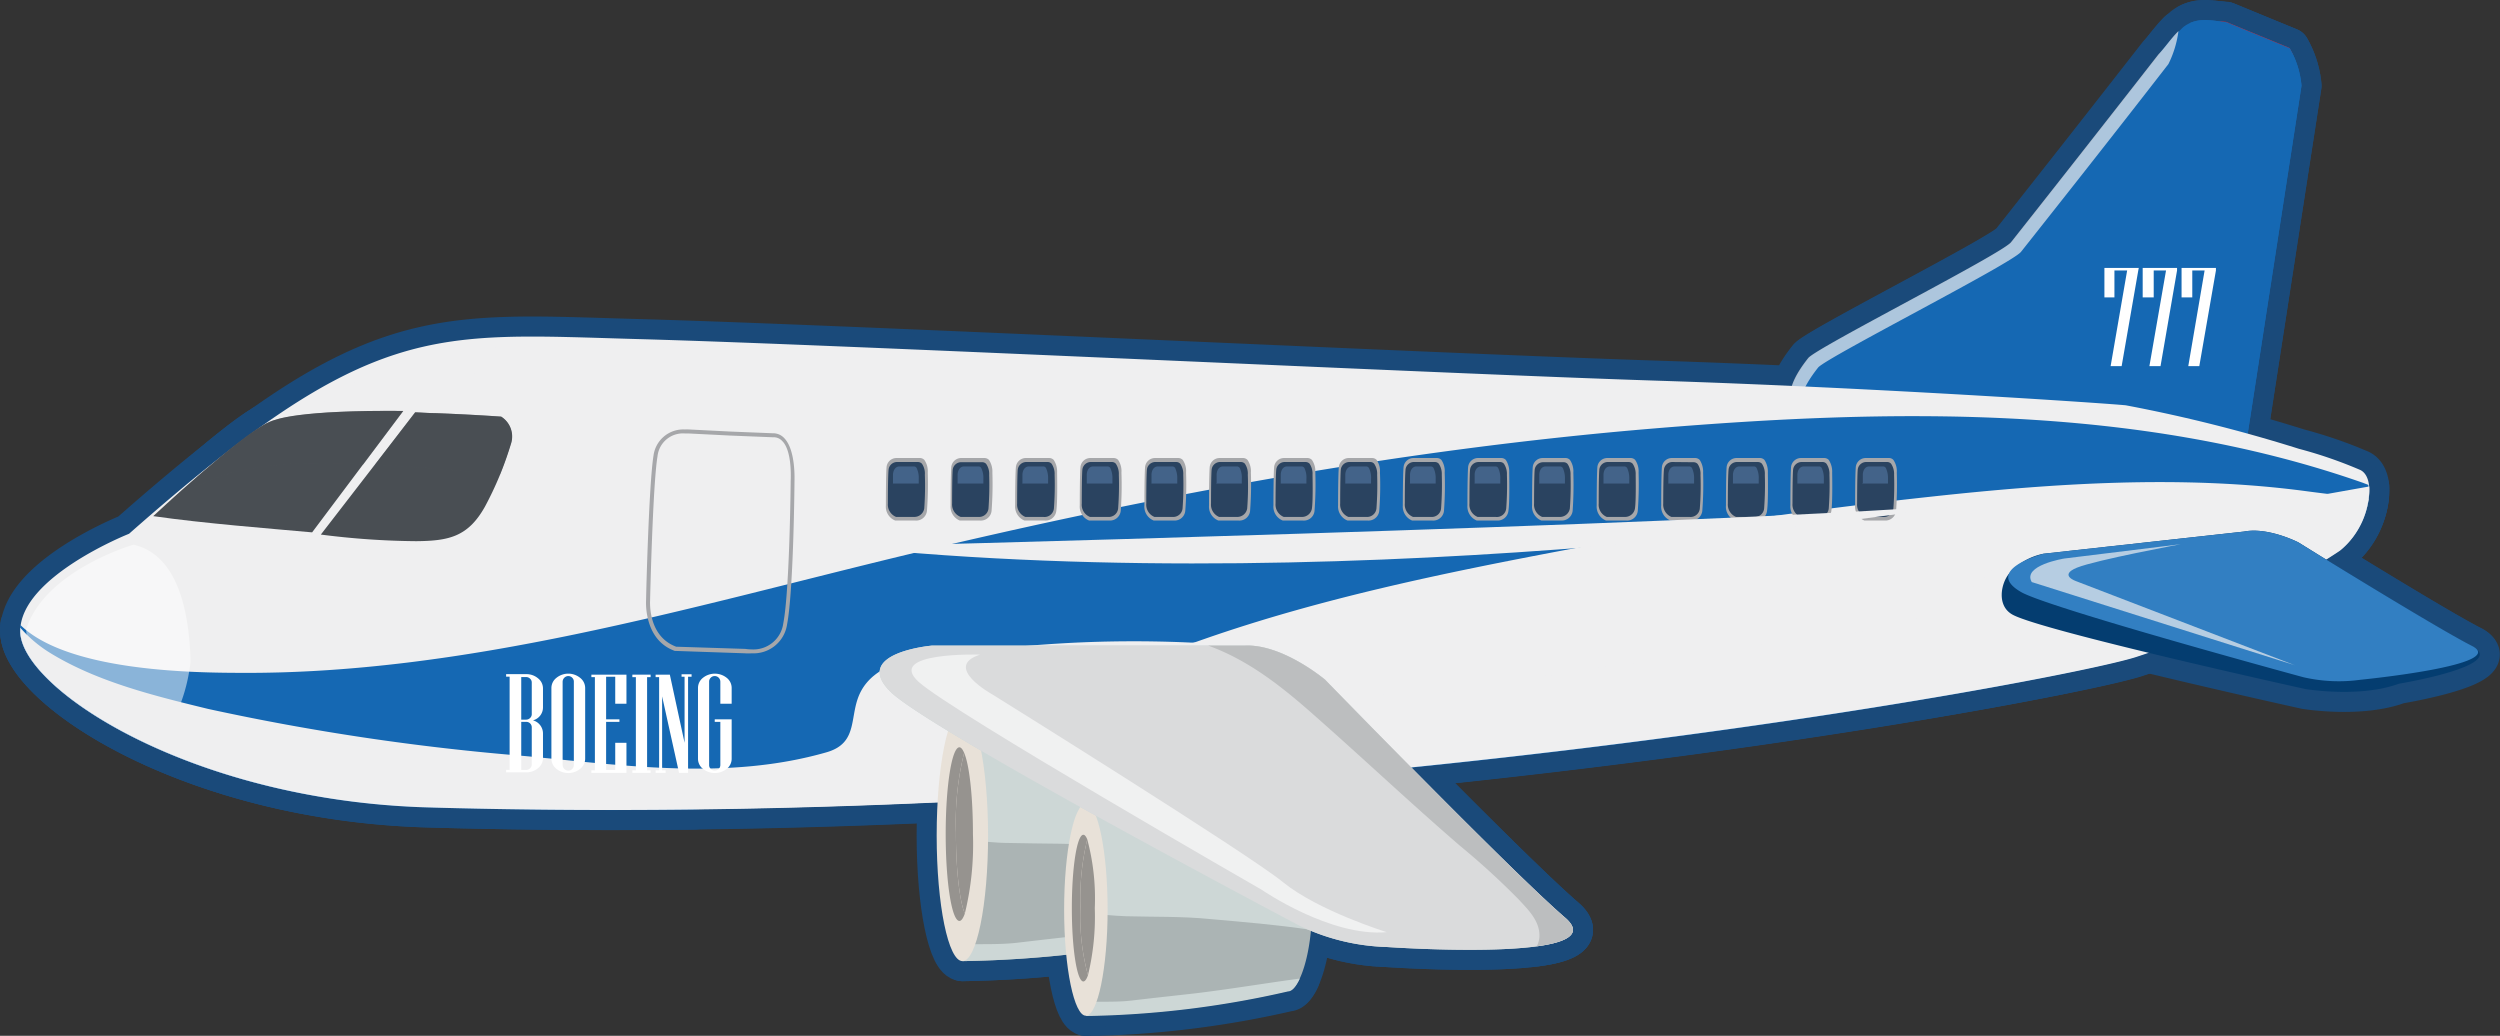 <svg xmlns="http://www.w3.org/2000/svg" viewBox="0 0 249.5 103.37"><rect x="0" y="0" width="249.5" height="103.37" fill="#333333" stroke="none"/><defs><style>.cls-1{isolation:isolate;}.cls-2{fill:none;stroke:#1a4a7a;stroke-linejoin:round;stroke-width:4px;}.cls-3,.cls-6{fill:#1568b3;}.cls-4{fill:#cd202c;}.cls-14,.cls-16,.cls-5,.cls-7{fill:#efeff0;}.cls-5{opacity:0.7;}.cls-14,.cls-5{mix-blend-mode:screen;}.cls-13,.cls-16,.cls-18,.cls-6,.cls-9{mix-blend-mode:multiply;}.cls-8{fill:#494e53;}.cls-15,.cls-9{opacity:0.5;}.cls-10{fill:#a6a7aa;}.cls-11{fill:#2a4360;}.cls-12{fill:#436389;}.cls-15,.cls-24,.cls-27{fill:#fff;}.cls-17{fill:#abb4b4;}.cls-18,.cls-21{fill:#cdd7d6;}.cls-19{fill:#e8e1d8;}.cls-20{fill:#96938f;}.cls-22{fill:#dadbdc;}.cls-23{fill:#bcbebf;}.cls-24{opacity:0.6;}.cls-25{fill:#043d70;}.cls-26{fill:#327fc2;}</style></defs><g class="cls-1"><g id="Layer_2" data-name="Layer 2"><path class="cls-2" d="M232.49,7.68l-6.32-2.6h0c-1.51-.14-2.9-.56-4.27.47a18.62,18.62,0,0,0-2.43,2.75c-6,7.69-10.85,13.86-14.71,18.74-.92,1.17-19.43,10.53-20.24,11.56-6.75,8.5,7.78,5.64,7.45,6.24-1.09,1.94,29.57.47,36.24,1.91l5.46-35.33A9.06,9.06,0,0,0,232.49,7.68Z" transform="translate(-3.98 -2.87)"/><path class="cls-2" d="M227.09,6h0l5.72,2.35a6.76,6.76,0,0,0-.36-.71l-6.32-2.6h0L225.54,5A3,3,0,0,0,227.09,6Z" transform="translate(-3.98 -2.87)"/><path class="cls-2" d="M185.43,39.55c.82-1,19.33-10.38,20.25-11.55,3.86-4.88,8.71-11,14.71-18.74a10.37,10.37,0,0,0,1-3.29c-.73.71-1.29,1.59-2,2.33-6,7.69-10.85,13.86-14.71,18.74-.92,1.17-19.43,10.53-20.24,11.56-2.45,3.09-2.09,4.67-.66,5.47C183.39,43.14,183.72,41.71,185.43,39.55Z" transform="translate(-3.98 -2.87)"/><path class="cls-2" d="M232.49,7.68l-6.32-2.6h0c-1.3-.13-2.52-.45-3.71.13a7.42,7.42,0,0,1,1.2.18c2.63.61,7.61,1.71,7.17,5.34-.78,6.39-2.68,12.8-4.06,19.09-1.2,5.46-2.23,11-3.41,16.44a35.06,35.06,0,0,1,4.85.49l5.46-35.33A9.06,9.06,0,0,0,232.49,7.68Z" transform="translate(-3.98 -2.87)"/><path class="cls-2" d="M16.86,56.14c24.21-21.36,30.08-20,50.8-19.43s79.81,3.45,101.65,4.15,44.72,2.25,46.83,2.46a150.59,150.59,0,0,1,17.27,4.34,43.73,43.73,0,0,1,6.14,2.12c1.78.9.78,5.8-2,7.95-.65.5-8.06,5.07-8.06,5.07s-3.72,2.79-12.38,5.6c-7.45,2.43-87.27,17.45-170.46,15C22.93,82.77,6,71.53,6,65.86,6,60.43,16.86,56.14,16.86,56.14Z" transform="translate(-3.98 -2.87)"/><path class="cls-2" d="M46.65,83.45c9,.26,17.87.32,26.66.21A105.5,105.5,0,0,0,94.4,78.34c10-3.68,19.7-8.18,29.78-11.7,11.67-4.07,23.89-6.59,36-8.88s24.33-4,36.58-5.33,25.05-2.19,37.38-.54c2,.27,4.13.5,6.2.78a4.84,4.84,0,0,0,0-1.41l-.58-.22c-22.52-7.89-47.24-7.36-70.71-5.41-25.09,2.08-50,6.7-74.5,12.58-21.9,5.28-44.15,12-66.89,11.81C22.84,70,10.63,69.79,6,65.23a4.46,4.46,0,0,0,0,.63C6,71.53,22.93,82.77,46.65,83.45Z" transform="translate(-3.98 -2.87)"/><path class="cls-2" d="M52.38,53.43A33.94,33.94,0,0,0,55,47.09a2.34,2.34,0,0,0-1-2.64q-3-.21-6.58-.35c-.68,0-1.36-.06-2-.08L36,56.22a79,79,0,0,0,9.52.66C48.77,56.85,50.69,56.45,52.38,53.43Z" transform="translate(-3.98 -2.87)"/><path class="cls-2" d="M19.27,54.38s8.79-8.21,11.59-9.4c.68-.3,3-1.19,13.36-1.1L35.13,56C30.7,55.6,24.36,55.11,19.27,54.38Z" transform="translate(-3.98 -2.87)"/><path class="cls-2" d="M53.87,50.24c.41-1,.77-2.09,1.11-3.15a2.34,2.34,0,0,0-1-2.64q-3-.21-6.58-.35c-.68,0-1.36-.06-2-.08l-4,5.24C45.57,49.44,49.72,49.81,53.87,50.24Z" transform="translate(-3.98 -2.87)"/><path class="cls-2" d="M26.76,50.14a33.1,33.1,0,0,1,9.87-1c1.2,0,2.4,0,3.6.08l4-5.33c-10.32-.09-12.68.8-13.36,1.1-2,.86-7.15,5.37-9.86,7.82A30.29,30.29,0,0,1,26.76,50.14Z" transform="translate(-3.98 -2.87)"/><path class="cls-2" d="M79,68.07a4.43,4.43,0,0,1-.68,0l-7-.24c-3.16-1.14-2.86-5.06-2.86-5.09,0-.47.28-11.59.74-14.4a3,3,0,0,1,3.13-2.61,3.57,3.57,0,0,1,.4,0l4.16.21,4.23.17h0a1.5,1.5,0,0,1,1.15.51c1.14,1.2,1,4.19,1,4.32,0,.43-.1,10.93-.74,14.25A3.38,3.38,0,0,1,79,68.07Zm-7.57-.66,6.93.22a4.56,4.56,0,0,0,.64.05,3,3,0,0,0,3.15-2.59c.64-3.29.74-14.09.74-14.2s.18-3-.84-4a1.13,1.13,0,0,0-.87-.38h-.06l-4.24-.17-4.18-.21s-.16,0-.36,0a2.55,2.55,0,0,0-2.74,2.28c-.47,2.78-.74,14.24-.74,14.36S68.61,66.35,71.46,67.41Z" transform="translate(-3.98 -2.87)"/><path class="cls-2" d="M95.32,54.82h-2l0,0a1.49,1.49,0,0,1-.93-1.51c0-.12,0-3.08.07-3.85a1,1,0,0,1,1-.88h.1l2.21,0h0a.63.63,0,0,1,.46.19,2,2,0,0,1,.34,1.27,35.47,35.47,0,0,1-.08,3.81A1.08,1.08,0,0,1,95.32,54.82Z" transform="translate(-3.98 -2.87)"/><path class="cls-2" d="M95.22,54.46H93.41a1.33,1.33,0,0,1-.82-1.34c0-.09,0-2.7.07-3.37a.85.85,0,0,1,.9-.77h.08l1.94,0h0a.55.55,0,0,1,.41.17,1.74,1.74,0,0,1,.29,1.11,31.1,31.1,0,0,1-.06,3.35A1,1,0,0,1,95.22,54.46Z" transform="translate(-3.98 -2.87)"/><path class="cls-2" d="M93.09,51.13h2.58c0-.25,0-.42,0-.45a2.27,2.27,0,0,0-.21-1.1.31.31,0,0,0-.28-.16h0l-1.38,0h-.06c-.27,0-.58.2-.64.77,0,.2,0,.56,0,1Z" transform="translate(-3.98 -2.87)"/><path class="cls-2" d="M101.77,54.82h-2l0,0a1.48,1.48,0,0,1-.92-1.51c0-.12,0-3.08.07-3.85a1,1,0,0,1,1-.88H100l2.22,0h0a.63.63,0,0,1,.46.19,2.12,2.12,0,0,1,.34,1.27,35.47,35.47,0,0,1-.08,3.81A1.08,1.08,0,0,1,101.77,54.82Z" transform="translate(-3.98 -2.87)"/><path class="cls-2" d="M101.66,54.46h-1.8A1.33,1.33,0,0,1,99,53.11c0-.09,0-2.7.06-3.37A.86.86,0,0,1,100,49h.09L102,49h0a.51.51,0,0,1,.4.17,1.76,1.76,0,0,1,.3,1.11,31.67,31.67,0,0,1-.07,3.35A.94.94,0,0,1,101.66,54.46Z" transform="translate(-3.98 -2.87)"/><path class="cls-2" d="M99.54,51.13h2.58c0-.25,0-.42,0-.45a2.27,2.27,0,0,0-.21-1.1.32.32,0,0,0-.28-.16h0l-1.38,0h-.06c-.27,0-.58.2-.64.77,0,.2,0,.56,0,1Z" transform="translate(-3.98 -2.87)"/><path class="cls-2" d="M108.22,54.82h-2l0,0a1.51,1.51,0,0,1-.93-1.51c0-.12,0-3.08.08-3.85a1,1,0,0,1,1-.88h.09l2.22,0h0a.63.63,0,0,1,.46.19,2.12,2.12,0,0,1,.34,1.27c0,.1.06,2.91-.08,3.81A1.08,1.08,0,0,1,108.22,54.82Z" transform="translate(-3.98 -2.87)"/><path class="cls-2" d="M108.11,54.46h-1.8a1.33,1.33,0,0,1-.82-1.34c0-.09,0-2.7.06-3.37a.86.86,0,0,1,.9-.77h.08l2,0h0a.51.51,0,0,1,.4.17,1.83,1.83,0,0,1,.3,1.11,31.67,31.67,0,0,1-.07,3.35A.94.94,0,0,1,108.11,54.46Z" transform="translate(-3.98 -2.87)"/><path class="cls-2" d="M106,51.13h2.58c0-.25,0-.42,0-.45a2.39,2.39,0,0,0-.21-1.1.31.31,0,0,0-.28-.16h0l-1.37,0h-.06c-.27,0-.59.2-.64.77,0,.2,0,.56,0,1Z" transform="translate(-3.98 -2.87)"/><path class="cls-2" d="M114.67,54.82h-2l0,0a1.49,1.49,0,0,1-.93-1.51c0-.12,0-3.08.07-3.85a1,1,0,0,1,1-.88h.09l2.21,0h0a.63.63,0,0,1,.46.19,2,2,0,0,1,.33,1.27,34.91,34.91,0,0,1-.07,3.81A1.08,1.08,0,0,1,114.67,54.82Z" transform="translate(-3.98 -2.87)"/><path class="cls-2" d="M114.56,54.46h-1.8a1.31,1.31,0,0,1-.82-1.34c0-.09,0-2.7.06-3.37a.85.85,0,0,1,.9-.77H113l1.94,0h0a.51.51,0,0,1,.4.17,1.83,1.83,0,0,1,.3,1.11,31.67,31.67,0,0,1-.07,3.35A.94.94,0,0,1,114.56,54.46Z" transform="translate(-3.98 -2.87)"/><path class="cls-2" d="M112.44,51.13H115c0-.25,0-.42,0-.45a2.39,2.39,0,0,0-.21-1.1.32.32,0,0,0-.28-.16h0l-1.37,0h-.06c-.28,0-.59.2-.64.77,0,.2,0,.56,0,1Z" transform="translate(-3.98 -2.87)"/><path class="cls-2" d="M121.12,54.82h-2l0,0a1.49,1.49,0,0,1-.93-1.51c0-.12,0-3.08.07-3.85a1,1,0,0,1,1-.88h.09l2.21,0h0a.63.63,0,0,1,.46.19,2,2,0,0,1,.33,1.27,33,33,0,0,1-.08,3.81A1.07,1.07,0,0,1,121.12,54.82Z" transform="translate(-3.98 -2.87)"/><path class="cls-2" d="M121,54.46h-1.8a1.31,1.31,0,0,1-.82-1.34c0-.09,0-2.7.06-3.37a.85.85,0,0,1,.9-.77h.08l1.95,0h0a.53.53,0,0,1,.4.17,1.83,1.83,0,0,1,.3,1.11,31.67,31.67,0,0,1-.07,3.35A.94.94,0,0,1,121,54.46Z" transform="translate(-3.98 -2.87)"/><path class="cls-2" d="M118.89,51.13h2.58c0-.25,0-.42,0-.45a2.39,2.39,0,0,0-.21-1.1.33.33,0,0,0-.29-.16h0l-1.37,0h-.06c-.28,0-.59.2-.64.77,0,.2,0,.56,0,1Z" transform="translate(-3.98 -2.87)"/><path class="cls-2" d="M127.57,54.82h-2l0,0a1.49,1.49,0,0,1-.93-1.51c0-.12,0-3.08.07-3.85a1,1,0,0,1,1-.88h.1l2.21,0h0a.61.61,0,0,1,.46.19,2,2,0,0,1,.34,1.27,35.47,35.47,0,0,1-.08,3.81A1.07,1.07,0,0,1,127.57,54.82Z" transform="translate(-3.98 -2.87)"/><path class="cls-2" d="M127.46,54.46h-1.81a1.32,1.32,0,0,1-.81-1.34c0-.09,0-2.7.06-3.37a.85.85,0,0,1,.9-.77h.08l1.94,0h0a.54.54,0,0,1,.4.17,1.74,1.74,0,0,1,.29,1.11,28.66,28.66,0,0,1-.06,3.35A1,1,0,0,1,127.46,54.46Z" transform="translate(-3.98 -2.87)"/><path class="cls-2" d="M125.34,51.13h2.57c0-.25,0-.42,0-.45a2.23,2.23,0,0,0-.2-1.1.34.34,0,0,0-.29-.16h0l-1.38,0h0c-.28,0-.59.2-.64.77,0,.2,0,.56,0,1Z" transform="translate(-3.98 -2.87)"/><path class="cls-2" d="M134,54.82h-2l0,0a1.48,1.48,0,0,1-.93-1.51c0-.12,0-3.08.07-3.85a1,1,0,0,1,1-.88h.1l2.21,0h0a.63.63,0,0,1,.46.19,2,2,0,0,1,.34,1.27,35.47,35.47,0,0,1-.08,3.81A1.07,1.07,0,0,1,134,54.82Z" transform="translate(-3.98 -2.87)"/><path class="cls-2" d="M133.91,54.46H132.1a1.33,1.33,0,0,1-.82-1.34c0-.09,0-2.7.07-3.37a.85.85,0,0,1,.9-.77h.08l1.94,0h0a.55.55,0,0,1,.41.17,1.81,1.81,0,0,1,.29,1.11c0,.09.06,2.56-.06,3.35A1,1,0,0,1,133.91,54.46Z" transform="translate(-3.98 -2.87)"/><path class="cls-2" d="M131.79,51.13h2.57c0-.25,0-.42,0-.45a2.23,2.23,0,0,0-.2-1.1.34.34,0,0,0-.29-.16h0l-1.38,0h-.06c-.27,0-.58.2-.63.77,0,.2,0,.56,0,1Z" transform="translate(-3.98 -2.87)"/><path class="cls-2" d="M140.46,54.82h-2l0,0a1.5,1.5,0,0,1-.94-1.51c0-.12,0-3.08.08-3.85a1,1,0,0,1,1-.88h.09l2.22,0h0a.63.63,0,0,1,.46.19,2,2,0,0,1,.33,1.27,32.51,32.51,0,0,1-.07,3.81A1.08,1.08,0,0,1,140.46,54.82Z" transform="translate(-3.98 -2.87)"/><path class="cls-2" d="M140.35,54.46h-1.8a1.33,1.33,0,0,1-.82-1.34c0-.09,0-2.7.06-3.37a.86.86,0,0,1,.91-.77h.08l1.94,0h0a.51.51,0,0,1,.4.17,1.76,1.76,0,0,1,.3,1.11,31.67,31.67,0,0,1-.07,3.35A.94.94,0,0,1,140.35,54.46Z" transform="translate(-3.98 -2.87)"/><path class="cls-2" d="M138.23,51.13h2.58c0-.25,0-.42,0-.45a2.15,2.15,0,0,0-.21-1.1.32.32,0,0,0-.28-.16h0l-1.38,0h-.06c-.27,0-.58.2-.64.77,0,.2,0,.56,0,1Z" transform="translate(-3.98 -2.87)"/><path class="cls-2" d="M146.91,54.82h-2l0,0a1.51,1.51,0,0,1-.93-1.51c0-.12,0-3.08.08-3.85a1,1,0,0,1,1-.88h.09l2.22,0h0a.63.63,0,0,1,.46.19,2,2,0,0,1,.33,1.27,34.91,34.91,0,0,1-.07,3.81A1.08,1.08,0,0,1,146.91,54.82Z" transform="translate(-3.98 -2.87)"/><path class="cls-2" d="M146.81,54.46H145a1.33,1.33,0,0,1-.82-1.34c0-.09,0-2.7.07-3.37a.84.84,0,0,1,.89-.77h.09l1.94,0h0a.51.51,0,0,1,.4.17,1.83,1.83,0,0,1,.3,1.11,31.67,31.67,0,0,1-.07,3.35A.93.93,0,0,1,146.81,54.46Z" transform="translate(-3.98 -2.87)"/><path class="cls-2" d="M144.68,51.13h2.58c0-.25,0-.42,0-.45a2.39,2.39,0,0,0-.21-1.1.32.32,0,0,0-.28-.16h0l-1.37,0h-.06c-.27,0-.58.2-.64.77,0,.2,0,.56,0,1Z" transform="translate(-3.98 -2.87)"/><path class="cls-2" d="M153.36,54.82h-2l0,0a1.51,1.51,0,0,1-.93-1.51c0-.12,0-3.08.07-3.85a1,1,0,0,1,1-.88h.09l2.21,0h0a.63.63,0,0,1,.46.19,2.12,2.12,0,0,1,.34,1.27c0,.1.06,2.91-.08,3.81A1.08,1.08,0,0,1,153.36,54.82Z" transform="translate(-3.98 -2.87)"/><path class="cls-2" d="M153.25,54.46h-1.8a1.31,1.31,0,0,1-.82-1.34c0-.09,0-2.7.06-3.37a.86.86,0,0,1,.9-.77h.08l2,0h0a.51.51,0,0,1,.4.17,1.83,1.83,0,0,1,.3,1.11,31.67,31.67,0,0,1-.07,3.35A.94.94,0,0,1,153.25,54.46Z" transform="translate(-3.98 -2.87)"/><path class="cls-2" d="M151.13,51.13h2.58c0-.25,0-.42,0-.45a2.39,2.39,0,0,0-.21-1.1.31.31,0,0,0-.28-.16h0l-1.37,0h-.06c-.27,0-.59.2-.64.77,0,.2,0,.56,0,1Z" transform="translate(-3.98 -2.87)"/><path class="cls-2" d="M159.81,54.82h-2l0,0a1.49,1.49,0,0,1-.93-1.51c0-.12,0-3.08.07-3.85a1,1,0,0,1,1-.88H158l2.21,0h0a.59.59,0,0,1,.45.19,2,2,0,0,1,.34,1.27,37.7,37.7,0,0,1-.07,3.81A1.09,1.09,0,0,1,159.81,54.82Z" transform="translate(-3.98 -2.87)"/><path class="cls-2" d="M159.7,54.46h-1.81a1.32,1.32,0,0,1-.81-1.34c0-.09,0-2.7.06-3.37A.85.85,0,0,1,158,49h.08l1.94,0h0a.51.51,0,0,1,.4.17,1.83,1.83,0,0,1,.3,1.11,31.67,31.67,0,0,1-.07,3.35A1,1,0,0,1,159.7,54.46Z" transform="translate(-3.98 -2.87)"/><path class="cls-2" d="M157.58,51.13h2.58c0-.25,0-.42,0-.45a2.39,2.39,0,0,0-.21-1.1.33.33,0,0,0-.28-.16h0l-1.38,0h-.05c-.28,0-.59.2-.64.77,0,.2,0,.56,0,1Z" transform="translate(-3.98 -2.87)"/><path class="cls-2" d="M166.26,54.82h-2l0,0a1.49,1.49,0,0,1-.93-1.51c0-.12,0-3.08.07-3.85a1,1,0,0,1,1-.88h.1l2.21,0h0a.63.63,0,0,1,.46.19,2,2,0,0,1,.34,1.27,35.47,35.47,0,0,1-.08,3.81A1.07,1.07,0,0,1,166.26,54.82Z" transform="translate(-3.98 -2.87)"/><path class="cls-2" d="M166.15,54.46h-1.81a1.32,1.32,0,0,1-.81-1.34c0-.09,0-2.7.06-3.37a.85.85,0,0,1,.9-.77h.08l1.94,0h0a.55.55,0,0,1,.41.17,1.83,1.83,0,0,1,.3,1.11c0,.09.05,2.56-.07,3.35A1,1,0,0,1,166.15,54.46Z" transform="translate(-3.98 -2.87)"/><path class="cls-2" d="M164,51.13h2.58v-.45a2.39,2.39,0,0,0-.21-1.1.34.34,0,0,0-.29-.16h0l-1.38,0h-.05c-.28,0-.59.2-.64.77,0,.2,0,.56,0,1Z" transform="translate(-3.98 -2.87)"/><path class="cls-2" d="M172.7,54.82h-2l0,0a1.48,1.48,0,0,1-.93-1.51c0-.12,0-3.08.07-3.85a1,1,0,0,1,1-.88h.1l2.21,0h0a.63.63,0,0,1,.46.19,2.12,2.12,0,0,1,.34,1.27,35.47,35.47,0,0,1-.08,3.81A1.08,1.08,0,0,1,172.7,54.82Z" transform="translate(-3.98 -2.87)"/><path class="cls-2" d="M172.6,54.46h-1.81a1.33,1.33,0,0,1-.82-1.34c0-.09,0-2.7.07-3.37a.85.85,0,0,1,.9-.77H171L173,49h0a.54.54,0,0,1,.4.17,1.74,1.74,0,0,1,.29,1.11,29.14,29.14,0,0,1-.07,3.35A.93.93,0,0,1,172.6,54.46Z" transform="translate(-3.98 -2.87)"/><path class="cls-2" d="M170.47,51.13h2.58v-.45a2.39,2.39,0,0,0-.21-1.1.34.34,0,0,0-.29-.16h0l-1.38,0h-.06c-.27,0-.58.2-.63.77,0,.2,0,.56,0,1Z" transform="translate(-3.98 -2.87)"/><path class="cls-2" d="M179.15,54.82h-2l0,0a1.48,1.48,0,0,1-.92-1.51c0-.12,0-3.08.07-3.85a1,1,0,0,1,1-.88h.1l2.21,0h0a.63.63,0,0,1,.46.19,2.12,2.12,0,0,1,.34,1.27c0,.1.06,2.91-.08,3.81A1.08,1.08,0,0,1,179.15,54.82Z" transform="translate(-3.98 -2.87)"/><path class="cls-2" d="M179.05,54.46h-1.81a1.33,1.33,0,0,1-.82-1.34c0-.09,0-2.7.07-3.37a.84.84,0,0,1,.89-.77h.09l1.94,0h0a.55.55,0,0,1,.41.17,1.81,1.81,0,0,1,.29,1.11,31.67,31.67,0,0,1-.07,3.35A.93.93,0,0,1,179.05,54.46Z" transform="translate(-3.98 -2.87)"/><path class="cls-2" d="M176.92,51.13h2.58c0-.25,0-.42,0-.45a2.27,2.27,0,0,0-.21-1.1.31.31,0,0,0-.28-.16h0l-1.38,0h-.06c-.27,0-.58.2-.64.77,0,.2,0,.56,0,1Z" transform="translate(-3.98 -2.87)"/><path class="cls-2" d="M185.6,54.82h-2l0,0a1.49,1.49,0,0,1-.94-1.51c0-.12,0-3.08.07-3.85a1,1,0,0,1,1-.88h.09l2.21,0h0a.63.63,0,0,1,.46.19,2.12,2.12,0,0,1,.34,1.27c0,.1.06,2.91-.08,3.81A1.08,1.08,0,0,1,185.6,54.82Z" transform="translate(-3.98 -2.87)"/><path class="cls-2" d="M185.49,54.46h-1.8a1.33,1.33,0,0,1-.82-1.34c0-.09,0-2.7.06-3.37a.86.86,0,0,1,.9-.77h.09l1.94,0h0a.51.51,0,0,1,.4.17,1.76,1.76,0,0,1,.3,1.11,31.67,31.67,0,0,1-.07,3.35A.94.94,0,0,1,185.49,54.46Z" transform="translate(-3.98 -2.87)"/><path class="cls-2" d="M183.37,51.13H186c0-.25,0-.42,0-.45a2.39,2.39,0,0,0-.21-1.1.31.31,0,0,0-.28-.16h0l-1.37,0H184c-.27,0-.59.2-.64.77,0,.2,0,.56,0,1Z" transform="translate(-3.98 -2.87)"/><path class="cls-2" d="M192.05,54.82h-2l0,0a1.49,1.49,0,0,1-.93-1.51c0-.12,0-3.08.07-3.85a1,1,0,0,1,1-.88h.09l2.21,0h0a.59.59,0,0,1,.45.19,2,2,0,0,1,.34,1.27,37.7,37.7,0,0,1-.07,3.81A1.08,1.08,0,0,1,192.05,54.82Z" transform="translate(-3.98 -2.87)"/><path class="cls-2" d="M191.94,54.46h-1.8a1.31,1.31,0,0,1-.82-1.34c0-.09,0-2.7.06-3.37a.85.85,0,0,1,.9-.77h.08l1.95,0h0a.51.51,0,0,1,.4.17,1.83,1.83,0,0,1,.3,1.11,31.67,31.67,0,0,1-.07,3.35A.94.94,0,0,1,191.94,54.46Z" transform="translate(-3.98 -2.87)"/><path class="cls-2" d="M189.82,51.13h2.58c0-.25,0-.42,0-.45a2.39,2.39,0,0,0-.21-1.1.33.33,0,0,0-.28-.16h0l-1.38,0h0c-.28,0-.59.2-.64.77,0,.2,0,.56,0,1Z" transform="translate(-3.98 -2.87)"/><path class="cls-2" d="M233.56,56.93c-5.5,2.62-11.19,4.86-16.89,7-11.76,4.36-24,6.64-36.3,8.7-12.51,2.09-25,4.54-37.47,6.58-2.43.4-4.85.78-7.28,1.16,44.12-4,76.84-10.43,81.49-11.95,8.66-2.81,12.38-5.6,12.38-5.6s7.41-4.57,8.06-5.07a8.13,8.13,0,0,0,2.79-4.9A33,33,0,0,1,233.56,56.93Z" transform="translate(-3.98 -2.87)"/><path class="cls-2" d="M35.64,43a42.27,42.27,0,0,1,18.43-5.54c10.88-.7,96.28,3.42,96.28,3.42l-95.27-1.3s-4.43-.51-6.55,3.12Z" transform="translate(-3.98 -2.87)"/><path class="cls-2" d="M21.8,73.6A17.06,17.06,0,0,0,23,68.86c-.14-5.11-1.33-10.64-5.7-11.63,0,0-8.76,2.52-10.68,8.36,0,0-1.06,4.18,12.84,11.11A8.9,8.9,0,0,0,21.8,73.6Z" transform="translate(-3.98 -2.87)"/><path class="cls-2" d="M219.06,55c-4.2.58-8.71.69-12.63,2.48-3.62,1.66-6,4.94-9.59,6.55s-7.86,1.9-11.7,2.45L169.5,68.69c-5.68.8-11.35,1.56-17,2.64-4.66.9-9.6,1.76-14.18,0-2.38-.89-4.52-2.37-6.94-3.18A32.72,32.72,0,0,0,122.81,67a123.9,123.9,0,0,0-17.76.46c-2.78.24-5.62.41-8.38.84-2.48.39-5.43,1.12-6.74,3.51s-.12,5.18-3.47,6.14c-9.83,2.82-20.11,1.32-30.12.37a238.53,238.53,0,0,1-31.59-4.7C19.4,72.32,13.64,70.91,8.93,68A13.07,13.07,0,0,1,6,65.51c0,.12,0,.23,0,.35,0,5.67,17,16.91,40.67,17.59,83.19,2.4,163-12.62,170.46-15,8.66-2.81,12.38-5.6,12.38-5.6s7.41-4.57,8.06-5.07a8,8,0,0,0,2.86-6.36C233.31,52.68,226.23,54,219.06,55Z" transform="translate(-3.98 -2.87)"/><path class="cls-2" d="M123.92,75.48S109,73.31,100.05,73.72l.53,22.58,0,.08-.51,2.41a113.81,113.81,0,0,0,23.87-2.92c1.25,0,2.79-4.24,2.79-9.87S125.17,75.48,123.92,75.48Z" transform="translate(-3.98 -2.87)"/><path class="cls-2" d="M104.78,87c3.31.09,6.6,0,9.9.32,4,.36,8,.68,11.91,1.29.08-.84.12-1.72.12-2.65,0-5.63-1.54-10.52-2.79-10.52,0,0-14.88-2.17-23.87-1.76l.31,13C101.82,86.81,103.28,87,104.78,87Z" transform="translate(-3.98 -2.87)"/><path class="cls-2" d="M113,96.1c-2.52.28-5,.56-7.54.86-1.69.19-3.38.11-5.07.16l-.35,1.67a113.81,113.81,0,0,0,23.87-2.92c.45,0,.93-.55,1.37-1.51C121.19,94.9,117.1,95.63,113,96.1Z" transform="translate(-3.98 -2.87)"/><path class="cls-2" d="M102.59,86.25c0,6.93-1.15,12.54-2.56,12.54s-2.57-5.61-2.57-12.54S98.61,73.72,100,73.72,102.59,79.33,102.59,86.25Z" transform="translate(-3.98 -2.87)"/><path class="cls-2" d="M100.2,78c-.15-.35-.31-.55-.47-.55-.76,0-1.37,3.88-1.37,8.67s.61,8.66,1.37,8.66c.19,0,.37-.26.54-.73-.52-1.23-.89-4.39-.89-8.12A29,29,0,0,1,100.2,78Z" transform="translate(-3.98 -2.87)"/><path class="cls-2" d="M100.2,78a29,29,0,0,0-.82,7.93c0,3.73.37,6.89.89,8.12a29.18,29.18,0,0,0,.81-7.93C101.08,82.35,100.72,79.19,100.2,78Z" transform="translate(-3.98 -2.87)"/><path class="cls-2" d="M132.54,84.55S120,82.71,112.37,83.06l.45,19.08,0,.06-.43,2a96,96,0,0,0,20.17-2.46c1.06,0,2.36-3.58,2.36-8.34S133.6,84.55,132.54,84.55Z" transform="translate(-3.98 -2.87)"/><path class="cls-2" d="M116.37,94.31c2.79.08,5.57,0,8.36.28,3.37.3,6.74.57,10.07,1.08.06-.71.1-1.45.1-2.23,0-4.76-1.3-8.89-2.36-8.89,0,0-12.57-1.84-20.17-1.49l.26,11C113.87,94.12,115.1,94.27,116.37,94.31Z" transform="translate(-3.98 -2.87)"/><path class="cls-2" d="M123.32,102c-2.13.24-4.25.47-6.37.72-1.43.17-2.86.1-4.28.14l-.3,1.41a96,96,0,0,0,20.17-2.46c.38,0,.79-.47,1.16-1.28C130.24,101,126.78,101.58,123.32,102Z" transform="translate(-3.98 -2.87)"/><path class="cls-2" d="M114.52,93.65c0,5.85-1,10.59-2.17,10.59s-2.17-4.74-2.17-10.59,1-10.59,2.17-10.59S114.52,87.8,114.52,93.65Z" transform="translate(-3.98 -2.87)"/><path class="cls-2" d="M112.49,86.64c-.12-.29-.25-.46-.39-.46-.64,0-1.15,3.28-1.15,7.32s.51,7.32,1.15,7.32c.16,0,.32-.22.46-.62a22.72,22.72,0,0,1-.75-6.86A24.93,24.93,0,0,1,112.49,86.64Z" transform="translate(-3.98 -2.87)"/><path class="cls-2" d="M112.49,86.64a24.93,24.93,0,0,0-.68,6.7,22.72,22.72,0,0,0,.75,6.86,24.82,24.82,0,0,0,.68-6.7A22.77,22.77,0,0,0,112.49,86.64Z" transform="translate(-3.98 -2.87)"/><path class="cls-2" d="M128.18,67.3H97S89,68,92.79,71.85s40.89,23.41,40.89,23.41a21.48,21.48,0,0,0,8.69,2.12s23.1,1.62,17.8-2.93-23.94-23.74-23.94-23.74S132,67.13,128.18,67.3Z" transform="translate(-3.98 -2.87)"/><path class="cls-2" d="M128.18,67.3H97S89,68,92.79,71.85s40.89,23.41,40.89,23.41a21.48,21.48,0,0,0,8.69,2.12s23.1,1.62,17.8-2.93-23.94-23.74-23.94-23.74S132,67.13,128.18,67.3Z" transform="translate(-3.98 -2.87)"/><path class="cls-2" d="M160.17,94.45c-5.29-4.55-23.94-23.74-23.94-23.74s-4.24-3.58-8-3.41h-3.67c4,1.46,7.25,4,10.63,7,4.87,4.29,9.6,8.76,14.52,13a75.46,75.46,0,0,1,5.83,5.33c1,1.08,2.17,2.21,2.07,3.79a2.42,2.42,0,0,1-.26.89C160.32,96.91,162.07,96.08,160.17,94.45Z" transform="translate(-3.98 -2.87)"/><path class="cls-2" d="M101.8,68.2s-9.47-.3-6.14,2.72S129.9,91.67,129.9,91.67s6.85,4.73,12.48,4.23c0,0-6.84-2.12-10.37-5s-29-18.73-29-18.73S98,69.41,101.8,68.2Z" transform="translate(-3.98 -2.87)"/><path class="cls-2" d="M227.93,55.92l-20,2.21a6.13,6.13,0,0,0-3.46,2c-.8,1-1.23,3.18.34,4.07,2.84,1.61,29.26,7.44,29.26,7.44s5.44.9,9.3-.53c0,0,11.08-1.83,7.31-3.75S233.36,57,233.36,57,230.35,55.45,227.93,55.92Z" transform="translate(-3.98 -2.87)"/><path class="cls-2" d="M227.93,55.92l-20,2.21s-6.14,1.61-2.22,3.84c2.84,1.61,28.12,8.48,28.12,8.48a15.75,15.75,0,0,0,5.73.26s14.89-1.46,11.12-3.38S233.36,57,233.36,57,230.35,55.45,227.93,55.92Z" transform="translate(-3.98 -2.87)"/><path class="cls-2" d="M221.62,57.18,210,58.61s-4.23.68-3.25,2.35L233,69.26,211.2,60.88s-1.81-.6.07-1.36S221.62,57.18,221.62,57.18Z" transform="translate(-3.98 -2.87)"/><path class="cls-2" d="M88.4,57.43s83.87-2.08,111.14-4.16C199.54,53.27,140.59,62.88,88.4,57.43Z" transform="translate(-3.98 -2.87)"/><path class="cls-2" d="M217.38,29.86l-1.66,9.55h-1.1l1.65-9.55H215v2.69H214V29.61h3.43Z" transform="translate(-3.98 -2.87)"/><path class="cls-2" d="M221.25,29.86l-1.65,9.55h-1.11l1.66-9.55h-1.23v2.69h-1.1V29.61h3.43Z" transform="translate(-3.98 -2.87)"/><path class="cls-2" d="M225.13,29.86l-1.66,9.55h-1.1L224,29.86h-1.23v2.69H221.7V29.61h3.43Z" transform="translate(-3.98 -2.87)"/><path class="cls-2" d="M58.17,78.53a1.28,1.28,0,0,1-.49,1,1.78,1.78,0,0,1-1.19.42h-2v-.25h.35v-9.3h-.35v-.25h2a1.78,1.78,0,0,1,1.19.42,1.28,1.28,0,0,1,.49,1v1.89a1.33,1.33,0,0,1-1,1.3,1.36,1.36,0,0,1,1,1.3ZM57.05,74.1V71a.51.51,0,0,0-.16-.39.56.56,0,0,0-.4-.17H56v4.25h.49a.56.56,0,0,0,.4-.17A.53.53,0,0,0,57.05,74.1Zm0,5.05V75.47a.54.54,0,0,0-.16-.4.55.55,0,0,0-.4-.16H56v4.8h.49a.56.56,0,0,0,.4-.17A.53.53,0,0,0,57.05,79.15Z" transform="translate(-3.98 -2.87)"/><path class="cls-2" d="M62.38,78.6a1.29,1.29,0,0,1-.5,1,1.88,1.88,0,0,1-2.37,0,1.29,1.29,0,0,1-.5-1V71.52a1.29,1.29,0,0,1,.5-1,1.88,1.88,0,0,1,2.37,0,1.29,1.29,0,0,1,.5,1Zm-1.13.62V70.9a.53.53,0,0,0-.16-.39.54.54,0,0,0-.4-.17.58.58,0,0,0-.56.56v8.32a.58.58,0,0,0,.56.56.54.54,0,0,0,.4-.17A.53.53,0,0,0,61.25,79.22Z" transform="translate(-3.98 -2.87)"/><path class="cls-2" d="M66.5,80H63v-.25h.35v-9.3H63v-.25h3.5V73.1H65.38V70.41h-.91v4.25H65.8v.25H64.47v4.8h.91V77H66.5Z" transform="translate(-3.98 -2.87)"/><path class="cls-2" d="M68.91,80H67.09v-.25h.35v-9.3h-.35v-.25h1.82v.25h-.35v9.3h.35Z" transform="translate(-3.98 -2.87)"/><path class="cls-2" d="M73,70.41h-.35V80h-.9l-1.69-7.63v7.38h.35V80h-1v-.25h.35v-9.3h-.35v-.25h1.42L72.3,77V70.41H72v-.25h1Z" transform="translate(-3.98 -2.87)"/><path class="cls-2" d="M77,78.6a1.28,1.28,0,0,1-.49,1,1.9,1.9,0,0,1-2.38,0,1.28,1.28,0,0,1-.49-1V71.52a1.28,1.28,0,0,1,.49-1,1.9,1.9,0,0,1,2.38,0,1.28,1.28,0,0,1,.49,1V73.1H75.87V70.9a.57.57,0,0,0-.16-.39.56.56,0,0,0-.4-.17.54.54,0,0,0-.4.17.53.53,0,0,0-.16.39v8.32a.53.53,0,0,0,.16.39.54.54,0,0,0,.4.17.56.56,0,0,0,.4-.17.57.57,0,0,0,.16-.39V74.91h-.56v-.25H77Z" transform="translate(-3.98 -2.87)"/><path class="cls-3" d="M232.49,7.68l-6.32-2.6h0c-1.51-.14-2.9-.56-4.27.47a18.62,18.62,0,0,0-2.43,2.75c-6,7.69-10.85,13.86-14.71,18.74-.92,1.17-19.43,10.53-20.24,11.56-6.75,8.5,7.78,5.64,7.45,6.24-1.09,1.94,29.57.47,36.24,1.91l5.46-35.33A9.06,9.06,0,0,0,232.49,7.68Z" transform="translate(-3.98 -2.87)"/><path class="cls-4" d="M227.09,6h0l5.72,2.35a6.76,6.76,0,0,0-.36-.71l-6.32-2.6h0L225.54,5A3,3,0,0,0,227.09,6Z" transform="translate(-3.98 -2.87)"/><path class="cls-5" d="M185.43,39.55c.82-1,19.33-10.38,20.25-11.55,3.86-4.88,8.71-11,14.71-18.74a10.37,10.37,0,0,0,1-3.29c-.73.71-1.29,1.59-2,2.33-6,7.69-10.85,13.86-14.71,18.74-.92,1.17-19.43,10.53-20.24,11.56-2.45,3.09-2.09,4.67-.66,5.47C183.39,43.14,183.72,41.71,185.43,39.55Z" transform="translate(-3.98 -2.87)"/><path class="cls-6" d="M232.49,7.68l-6.32-2.6h0c-1.3-.13-2.52-.45-3.71.13a7.42,7.42,0,0,1,1.2.18c2.63.61,7.61,1.71,7.17,5.34-.78,6.39-2.68,12.8-4.06,19.09-1.2,5.46-2.23,11-3.41,16.44a35.06,35.06,0,0,1,4.85.49l5.46-35.33A9.06,9.06,0,0,0,232.49,7.68Z" transform="translate(-3.98 -2.87)"/><path class="cls-7" d="M16.86,56.14c24.21-21.36,30.08-20,50.8-19.43s79.81,3.45,101.65,4.15,44.72,2.25,46.83,2.46a150.59,150.59,0,0,1,17.27,4.34,43.73,43.73,0,0,1,6.14,2.12c1.78.9.78,5.8-2,7.95-.65.5-8.06,5.07-8.06,5.07s-3.72,2.79-12.38,5.6c-7.45,2.43-87.27,17.45-170.46,15C22.93,82.77,6,71.53,6,65.86,6,60.43,16.86,56.14,16.86,56.14Z" transform="translate(-3.98 -2.87)"/><path class="cls-3" d="M46.65,83.45c9,.26,17.87.32,26.66.21A105.5,105.5,0,0,0,94.4,78.34c10-3.68,19.7-8.18,29.78-11.7,11.67-4.07,23.89-6.59,36-8.88s24.33-4,36.58-5.33,25.05-2.19,37.38-.54c2,.27,4.13.5,6.2.78a4.84,4.84,0,0,0,0-1.41l-.58-.22c-22.52-7.89-47.24-7.36-70.71-5.41-25.09,2.08-50,6.7-74.5,12.58-21.9,5.28-44.15,12-66.89,11.81C22.84,70,10.63,69.79,6,65.23a4.46,4.46,0,0,0,0,.63C6,71.53,22.93,82.77,46.65,83.45Z" transform="translate(-3.98 -2.87)"/><path class="cls-8" d="M52.38,53.43A33.94,33.94,0,0,0,55,47.09a2.34,2.34,0,0,0-1-2.64q-3-.21-6.58-.35c-.68,0-1.36-.06-2-.08L36,56.22a79,79,0,0,0,9.52.66C48.77,56.85,50.69,56.45,52.38,53.43Z" transform="translate(-3.98 -2.87)"/><path class="cls-8" d="M19.27,54.38s8.79-8.21,11.59-9.4c.68-.3,3-1.19,13.36-1.1L35.13,56C30.7,55.6,24.36,55.11,19.27,54.38Z" transform="translate(-3.98 -2.87)"/><g class="cls-9"><path class="cls-8" d="M53.87,50.24c.41-1,.77-2.09,1.11-3.15a2.34,2.34,0,0,0-1-2.64q-3-.21-6.58-.35c-.68,0-1.36-.06-2-.08l-4,5.24C45.57,49.44,49.72,49.81,53.87,50.24Z" transform="translate(-3.98 -2.87)"/><path class="cls-8" d="M26.76,50.14a33.1,33.1,0,0,1,9.87-1c1.2,0,2.4,0,3.6.08l4-5.33c-10.32-.09-12.68.8-13.36,1.1-2,.86-7.15,5.37-9.86,7.82A30.29,30.29,0,0,1,26.76,50.14Z" transform="translate(-3.98 -2.87)"/></g><path class="cls-10" d="M79,68.07a4.43,4.43,0,0,1-.68,0l-7-.24c-3.16-1.14-2.86-5.06-2.86-5.09,0-.47.28-11.59.74-14.4a3,3,0,0,1,3.13-2.61,3.57,3.57,0,0,1,.4,0l4.16.21,4.23.17h0a1.5,1.5,0,0,1,1.15.51c1.14,1.2,1,4.19,1,4.32,0,.43-.1,10.93-.74,14.25A3.38,3.38,0,0,1,79,68.07Zm-7.57-.66,6.93.22a4.56,4.56,0,0,0,.64.05,3,3,0,0,0,3.15-2.59c.64-3.29.74-14.09.74-14.2s.18-3-.84-4a1.13,1.13,0,0,0-.87-.38h-.06l-4.24-.17-4.18-.21s-.16,0-.36,0a2.55,2.55,0,0,0-2.74,2.28c-.47,2.78-.74,14.24-.74,14.36S68.61,66.35,71.46,67.41Z" transform="translate(-3.98 -2.87)"/><path class="cls-10" d="M95.32,54.82h-2l0,0a1.49,1.49,0,0,1-.93-1.51c0-.12,0-3.08.07-3.85a1,1,0,0,1,1-.88h.1l2.21,0h0a.63.63,0,0,1,.46.19,2,2,0,0,1,.34,1.27,35.47,35.47,0,0,1-.08,3.81A1.08,1.08,0,0,1,95.32,54.82Z" transform="translate(-3.98 -2.87)"/><path class="cls-11" d="M95.22,54.46H93.41a1.33,1.33,0,0,1-.82-1.34c0-.09,0-2.7.07-3.37a.85.85,0,0,1,.9-.77h.08l1.94,0h0a.55.55,0,0,1,.41.17,1.74,1.74,0,0,1,.29,1.11,31.1,31.1,0,0,1-.06,3.35A1,1,0,0,1,95.22,54.46Z" transform="translate(-3.98 -2.87)"/><path class="cls-12" d="M93.09,51.13h2.58c0-.25,0-.42,0-.45a2.27,2.27,0,0,0-.21-1.1.31.31,0,0,0-.28-.16h0l-1.38,0h-.06c-.27,0-.58.2-.64.77,0,.2,0,.56,0,1Z" transform="translate(-3.98 -2.87)"/><path class="cls-10" d="M101.77,54.82h-2l0,0a1.48,1.48,0,0,1-.92-1.51c0-.12,0-3.08.07-3.85a1,1,0,0,1,1-.88H100l2.22,0h0a.63.63,0,0,1,.46.19,2.12,2.12,0,0,1,.34,1.27,35.47,35.47,0,0,1-.08,3.81A1.08,1.08,0,0,1,101.77,54.82Z" transform="translate(-3.98 -2.87)"/><path class="cls-11" d="M101.66,54.46h-1.8A1.33,1.33,0,0,1,99,53.11c0-.09,0-2.7.06-3.37A.86.86,0,0,1,100,49h.09L102,49h0a.51.51,0,0,1,.4.17,1.76,1.76,0,0,1,.3,1.11,31.67,31.67,0,0,1-.07,3.35A.94.94,0,0,1,101.66,54.46Z" transform="translate(-3.98 -2.87)"/><path class="cls-12" d="M99.54,51.13h2.58c0-.25,0-.42,0-.45a2.27,2.27,0,0,0-.21-1.1.32.32,0,0,0-.28-.16h0l-1.38,0h-.06c-.27,0-.58.2-.64.77,0,.2,0,.56,0,1Z" transform="translate(-3.98 -2.87)"/><path class="cls-10" d="M108.22,54.82h-2l0,0a1.51,1.51,0,0,1-.93-1.51c0-.12,0-3.08.08-3.85a1,1,0,0,1,1-.88h.09l2.22,0h0a.63.63,0,0,1,.46.19,2.12,2.12,0,0,1,.34,1.27c0,.1.06,2.91-.08,3.81A1.08,1.08,0,0,1,108.22,54.82Z" transform="translate(-3.98 -2.87)"/><path class="cls-11" d="M108.11,54.46h-1.8a1.33,1.33,0,0,1-.82-1.34c0-.09,0-2.7.06-3.37a.86.86,0,0,1,.9-.77h.08l2,0h0a.51.51,0,0,1,.4.17,1.83,1.83,0,0,1,.3,1.11,31.67,31.67,0,0,1-.07,3.35A.94.94,0,0,1,108.11,54.46Z" transform="translate(-3.98 -2.87)"/><path class="cls-12" d="M106,51.13h2.58c0-.25,0-.42,0-.45a2.39,2.39,0,0,0-.21-1.1.31.31,0,0,0-.28-.16h0l-1.37,0h-.06c-.27,0-.59.2-.64.77,0,.2,0,.56,0,1Z" transform="translate(-3.98 -2.87)"/><path class="cls-10" d="M114.67,54.82h-2l0,0a1.49,1.49,0,0,1-.93-1.51c0-.12,0-3.08.07-3.85a1,1,0,0,1,1-.88h.09l2.21,0h0a.63.63,0,0,1,.46.19,2,2,0,0,1,.33,1.27,34.91,34.91,0,0,1-.07,3.81A1.08,1.08,0,0,1,114.67,54.82Z" transform="translate(-3.98 -2.87)"/><path class="cls-11" d="M114.56,54.46h-1.8a1.31,1.31,0,0,1-.82-1.34c0-.09,0-2.7.06-3.37a.85.85,0,0,1,.9-.77H113l1.94,0h0a.51.51,0,0,1,.4.17,1.83,1.83,0,0,1,.3,1.11,31.67,31.67,0,0,1-.07,3.35A.94.94,0,0,1,114.56,54.46Z" transform="translate(-3.98 -2.87)"/><path class="cls-12" d="M112.44,51.13H115c0-.25,0-.42,0-.45a2.39,2.39,0,0,0-.21-1.1.32.32,0,0,0-.28-.16h0l-1.37,0h-.06c-.28,0-.59.2-.64.77,0,.2,0,.56,0,1Z" transform="translate(-3.98 -2.87)"/><path class="cls-10" d="M121.12,54.82h-2l0,0a1.49,1.49,0,0,1-.93-1.51c0-.12,0-3.08.07-3.85a1,1,0,0,1,1-.88h.09l2.21,0h0a.63.63,0,0,1,.46.19,2,2,0,0,1,.33,1.27,33,33,0,0,1-.08,3.81A1.07,1.07,0,0,1,121.12,54.82Z" transform="translate(-3.98 -2.87)"/><path class="cls-11" d="M121,54.46h-1.8a1.31,1.31,0,0,1-.82-1.34c0-.09,0-2.7.06-3.37a.85.85,0,0,1,.9-.77h.08l1.95,0h0a.53.53,0,0,1,.4.17,1.83,1.83,0,0,1,.3,1.11,31.67,31.67,0,0,1-.07,3.35A.94.94,0,0,1,121,54.46Z" transform="translate(-3.98 -2.87)"/><path class="cls-12" d="M118.89,51.13h2.58c0-.25,0-.42,0-.45a2.39,2.39,0,0,0-.21-1.1.33.33,0,0,0-.29-.16h0l-1.37,0h-.06c-.28,0-.59.2-.64.77,0,.2,0,.56,0,1Z" transform="translate(-3.98 -2.87)"/><path class="cls-10" d="M127.57,54.82h-2l0,0a1.49,1.49,0,0,1-.93-1.51c0-.12,0-3.08.07-3.85a1,1,0,0,1,1-.88h.1l2.21,0h0a.61.61,0,0,1,.46.19,2,2,0,0,1,.34,1.27,35.47,35.47,0,0,1-.08,3.81A1.07,1.07,0,0,1,127.57,54.82Z" transform="translate(-3.98 -2.87)"/><path class="cls-11" d="M127.46,54.46h-1.81a1.32,1.32,0,0,1-.81-1.34c0-.09,0-2.7.06-3.37a.85.85,0,0,1,.9-.77h.08l1.94,0h0a.54.54,0,0,1,.4.17,1.74,1.74,0,0,1,.29,1.11,28.66,28.66,0,0,1-.06,3.35A1,1,0,0,1,127.46,54.46Z" transform="translate(-3.98 -2.87)"/><path class="cls-12" d="M125.34,51.13h2.57c0-.25,0-.42,0-.45a2.23,2.23,0,0,0-.2-1.1.34.34,0,0,0-.29-.16h0l-1.38,0h0c-.28,0-.59.2-.64.77,0,.2,0,.56,0,1Z" transform="translate(-3.98 -2.87)"/><path class="cls-10" d="M134,54.82h-2l0,0a1.48,1.48,0,0,1-.93-1.51c0-.12,0-3.08.07-3.85a1,1,0,0,1,1-.88h.1l2.21,0h0a.63.63,0,0,1,.46.19,2,2,0,0,1,.34,1.27,35.47,35.47,0,0,1-.08,3.81A1.07,1.07,0,0,1,134,54.82Z" transform="translate(-3.98 -2.87)"/><path class="cls-11" d="M133.91,54.46H132.1a1.33,1.33,0,0,1-.82-1.34c0-.09,0-2.7.07-3.37a.85.85,0,0,1,.9-.77h.08l1.94,0h0a.55.55,0,0,1,.41.17,1.81,1.81,0,0,1,.29,1.11c0,.09.06,2.56-.06,3.35A1,1,0,0,1,133.91,54.46Z" transform="translate(-3.98 -2.87)"/><path class="cls-12" d="M131.79,51.13h2.57c0-.25,0-.42,0-.45a2.23,2.23,0,0,0-.2-1.1.34.34,0,0,0-.29-.16h0l-1.38,0h-.06c-.27,0-.58.2-.63.77,0,.2,0,.56,0,1Z" transform="translate(-3.98 -2.87)"/><path class="cls-10" d="M140.46,54.82h-2l0,0a1.5,1.5,0,0,1-.94-1.51c0-.12,0-3.08.08-3.85a1,1,0,0,1,1-.88h.09l2.22,0h0a.63.63,0,0,1,.46.19,2,2,0,0,1,.33,1.27,32.51,32.51,0,0,1-.07,3.81A1.08,1.08,0,0,1,140.46,54.82Z" transform="translate(-3.98 -2.87)"/><path class="cls-11" d="M140.35,54.46h-1.8a1.33,1.33,0,0,1-.82-1.34c0-.09,0-2.7.06-3.37a.86.86,0,0,1,.91-.77h.08l1.94,0h0a.51.51,0,0,1,.4.17,1.76,1.76,0,0,1,.3,1.11,31.67,31.67,0,0,1-.07,3.35A.94.94,0,0,1,140.35,54.46Z" transform="translate(-3.98 -2.87)"/><path class="cls-12" d="M138.23,51.13h2.58c0-.25,0-.42,0-.45a2.15,2.15,0,0,0-.21-1.1.32.32,0,0,0-.28-.16h0l-1.38,0h-.06c-.27,0-.58.2-.64.77,0,.2,0,.56,0,1Z" transform="translate(-3.98 -2.87)"/><path class="cls-10" d="M146.91,54.82h-2l0,0a1.51,1.51,0,0,1-.93-1.51c0-.12,0-3.08.08-3.85a1,1,0,0,1,1-.88h.09l2.22,0h0a.63.63,0,0,1,.46.19,2,2,0,0,1,.33,1.27,34.91,34.91,0,0,1-.07,3.81A1.08,1.08,0,0,1,146.91,54.82Z" transform="translate(-3.98 -2.87)"/><path class="cls-11" d="M146.81,54.46H145a1.33,1.33,0,0,1-.82-1.34c0-.09,0-2.7.07-3.37a.84.84,0,0,1,.89-.77h.09l1.94,0h0a.51.51,0,0,1,.4.17,1.83,1.83,0,0,1,.3,1.11,31.67,31.67,0,0,1-.07,3.35A.93.93,0,0,1,146.81,54.46Z" transform="translate(-3.98 -2.87)"/><path class="cls-12" d="M144.68,51.13h2.58c0-.25,0-.42,0-.45a2.39,2.39,0,0,0-.21-1.1.32.32,0,0,0-.28-.16h0l-1.37,0h-.06c-.27,0-.58.2-.64.77,0,.2,0,.56,0,1Z" transform="translate(-3.98 -2.87)"/><path class="cls-10" d="M153.36,54.82h-2l0,0a1.51,1.51,0,0,1-.93-1.51c0-.12,0-3.08.07-3.85a1,1,0,0,1,1-.88h.09l2.21,0h0a.63.63,0,0,1,.46.19,2.12,2.12,0,0,1,.34,1.27c0,.1.06,2.91-.08,3.81A1.08,1.08,0,0,1,153.36,54.82Z" transform="translate(-3.98 -2.87)"/><path class="cls-11" d="M153.25,54.46h-1.8a1.31,1.31,0,0,1-.82-1.34c0-.09,0-2.7.06-3.37a.86.86,0,0,1,.9-.77h.08l2,0h0a.51.51,0,0,1,.4.17,1.83,1.83,0,0,1,.3,1.11,31.67,31.67,0,0,1-.07,3.35A.94.94,0,0,1,153.25,54.46Z" transform="translate(-3.98 -2.87)"/><path class="cls-12" d="M151.13,51.13h2.58c0-.25,0-.42,0-.45a2.39,2.39,0,0,0-.21-1.1.31.31,0,0,0-.28-.16h0l-1.37,0h-.06c-.27,0-.59.2-.64.77,0,.2,0,.56,0,1Z" transform="translate(-3.98 -2.87)"/><path class="cls-10" d="M159.81,54.82h-2l0,0a1.49,1.49,0,0,1-.93-1.51c0-.12,0-3.08.07-3.85a1,1,0,0,1,1-.88H158l2.21,0h0a.59.59,0,0,1,.45.19,2,2,0,0,1,.34,1.27,37.7,37.7,0,0,1-.07,3.81A1.09,1.09,0,0,1,159.81,54.82Z" transform="translate(-3.98 -2.87)"/><path class="cls-11" d="M159.7,54.46h-1.81a1.32,1.32,0,0,1-.81-1.34c0-.09,0-2.7.06-3.37A.85.85,0,0,1,158,49h.08l1.94,0h0a.51.51,0,0,1,.4.17,1.83,1.83,0,0,1,.3,1.11,31.67,31.67,0,0,1-.07,3.35A1,1,0,0,1,159.7,54.46Z" transform="translate(-3.98 -2.87)"/><path class="cls-12" d="M157.58,51.13h2.58c0-.25,0-.42,0-.45a2.39,2.39,0,0,0-.21-1.1.33.33,0,0,0-.28-.16h0l-1.38,0h-.05c-.28,0-.59.2-.64.77,0,.2,0,.56,0,1Z" transform="translate(-3.98 -2.87)"/><path class="cls-10" d="M166.26,54.82h-2l0,0a1.49,1.49,0,0,1-.93-1.51c0-.12,0-3.08.07-3.85a1,1,0,0,1,1-.88h.1l2.21,0h0a.63.63,0,0,1,.46.19,2,2,0,0,1,.34,1.27,35.47,35.47,0,0,1-.08,3.81A1.07,1.07,0,0,1,166.26,54.82Z" transform="translate(-3.98 -2.87)"/><path class="cls-11" d="M166.15,54.46h-1.81a1.32,1.32,0,0,1-.81-1.34c0-.09,0-2.7.06-3.37a.85.85,0,0,1,.9-.77h.08l1.94,0h0a.55.55,0,0,1,.41.17,1.83,1.83,0,0,1,.3,1.11c0,.09.05,2.56-.07,3.35A1,1,0,0,1,166.15,54.46Z" transform="translate(-3.98 -2.87)"/><path class="cls-12" d="M164,51.13h2.58v-.45a2.39,2.39,0,0,0-.21-1.1.34.34,0,0,0-.29-.16h0l-1.38,0h-.05c-.28,0-.59.2-.64.77,0,.2,0,.56,0,1Z" transform="translate(-3.98 -2.87)"/><path class="cls-10" d="M172.7,54.82h-2l0,0a1.48,1.48,0,0,1-.93-1.51c0-.12,0-3.08.07-3.85a1,1,0,0,1,1-.88h.1l2.21,0h0a.63.63,0,0,1,.46.19,2.12,2.12,0,0,1,.34,1.27,35.47,35.47,0,0,1-.08,3.81A1.08,1.08,0,0,1,172.7,54.82Z" transform="translate(-3.98 -2.87)"/><path class="cls-11" d="M172.6,54.46h-1.81a1.33,1.33,0,0,1-.82-1.34c0-.09,0-2.7.07-3.37a.85.85,0,0,1,.9-.77H171L173,49h0a.54.54,0,0,1,.4.17,1.74,1.74,0,0,1,.29,1.11,29.14,29.14,0,0,1-.07,3.35A.93.93,0,0,1,172.6,54.46Z" transform="translate(-3.98 -2.87)"/><path class="cls-12" d="M170.47,51.13h2.58v-.45a2.39,2.39,0,0,0-.21-1.1.34.34,0,0,0-.29-.16h0l-1.38,0h-.06c-.27,0-.58.2-.63.77,0,.2,0,.56,0,1Z" transform="translate(-3.98 -2.87)"/><path class="cls-10" d="M179.15,54.82h-2l0,0a1.48,1.48,0,0,1-.92-1.51c0-.12,0-3.08.07-3.85a1,1,0,0,1,1-.88h.1l2.21,0h0a.63.63,0,0,1,.46.19,2.12,2.12,0,0,1,.34,1.27c0,.1.06,2.91-.08,3.81A1.08,1.08,0,0,1,179.15,54.82Z" transform="translate(-3.98 -2.87)"/><path class="cls-11" d="M179.05,54.46h-1.81a1.33,1.33,0,0,1-.82-1.34c0-.09,0-2.7.07-3.37a.84.84,0,0,1,.89-.77h.09l1.94,0h0a.55.55,0,0,1,.41.17,1.81,1.81,0,0,1,.29,1.11,31.67,31.67,0,0,1-.07,3.35A.93.93,0,0,1,179.05,54.46Z" transform="translate(-3.98 -2.87)"/><path class="cls-12" d="M176.92,51.13h2.58c0-.25,0-.42,0-.45a2.27,2.27,0,0,0-.21-1.1.31.31,0,0,0-.28-.16h0l-1.38,0h-.06c-.27,0-.58.2-.64.77,0,.2,0,.56,0,1Z" transform="translate(-3.98 -2.87)"/><path class="cls-10" d="M185.6,54.82h-2l0,0a1.49,1.49,0,0,1-.94-1.51c0-.12,0-3.08.07-3.85a1,1,0,0,1,1-.88h.09l2.21,0h0a.63.63,0,0,1,.46.19,2.12,2.12,0,0,1,.34,1.27c0,.1.06,2.91-.08,3.81A1.08,1.08,0,0,1,185.6,54.82Z" transform="translate(-3.98 -2.87)"/><path class="cls-11" d="M185.49,54.46h-1.8a1.33,1.33,0,0,1-.82-1.34c0-.09,0-2.7.06-3.37a.86.86,0,0,1,.9-.77h.09l1.94,0h0a.51.51,0,0,1,.4.17,1.76,1.76,0,0,1,.3,1.11,31.67,31.67,0,0,1-.07,3.35A.94.94,0,0,1,185.49,54.46Z" transform="translate(-3.98 -2.87)"/><path class="cls-12" d="M183.37,51.13H186c0-.25,0-.42,0-.45a2.39,2.39,0,0,0-.21-1.1.31.31,0,0,0-.28-.16h0l-1.37,0H184c-.27,0-.59.2-.64.77,0,.2,0,.56,0,1Z" transform="translate(-3.98 -2.87)"/><path class="cls-10" d="M192.05,54.82h-2l0,0a1.49,1.49,0,0,1-.93-1.51c0-.12,0-3.08.07-3.85a1,1,0,0,1,1-.88h.09l2.21,0h0a.59.59,0,0,1,.45.19,2,2,0,0,1,.34,1.27,37.7,37.7,0,0,1-.07,3.81A1.08,1.08,0,0,1,192.05,54.82Z" transform="translate(-3.98 -2.87)"/><path class="cls-11" d="M191.94,54.46h-1.8a1.31,1.31,0,0,1-.82-1.34c0-.09,0-2.7.06-3.37a.85.85,0,0,1,.9-.77h.08l1.95,0h0a.51.51,0,0,1,.4.17,1.83,1.83,0,0,1,.3,1.11,31.67,31.67,0,0,1-.07,3.35A.94.94,0,0,1,191.94,54.46Z" transform="translate(-3.98 -2.87)"/><path class="cls-12" d="M189.82,51.13h2.58c0-.25,0-.42,0-.45a2.39,2.39,0,0,0-.21-1.1.33.33,0,0,0-.28-.16h0l-1.38,0h0c-.28,0-.59.2-.64.77,0,.2,0,.56,0,1Z" transform="translate(-3.98 -2.87)"/><g class="cls-13"><path class="cls-3" d="M233.56,56.93c-5.5,2.62-11.19,4.86-16.89,7-11.76,4.36-24,6.64-36.3,8.7-12.51,2.09-25,4.54-37.47,6.58-2.43.4-4.85.78-7.28,1.16,44.12-4,76.84-10.43,81.49-11.95,8.66-2.81,12.38-5.6,12.38-5.6s7.41-4.57,8.06-5.07a8.13,8.13,0,0,0,2.79-4.9A33,33,0,0,1,233.56,56.93Z" transform="translate(-3.98 -2.87)"/></g><path class="cls-14" d="M35.64,43a42.27,42.27,0,0,1,18.43-5.54c10.88-.7,96.28,3.42,96.28,3.42l-95.27-1.3s-4.43-.51-6.55,3.12Z" transform="translate(-3.98 -2.87)"/><path class="cls-15" d="M21.8,73.6A17.06,17.06,0,0,0,23,68.86c-.14-5.11-1.33-10.64-5.7-11.63,0,0-8.76,2.52-10.68,8.36,0,0-1.06,4.18,12.84,11.11A8.9,8.9,0,0,0,21.8,73.6Z" transform="translate(-3.98 -2.87)"/><path class="cls-16" d="M219.06,55c-4.2.58-8.71.69-12.63,2.48-3.62,1.66-6,4.94-9.59,6.55s-7.86,1.9-11.7,2.45L169.5,68.69c-5.68.8-11.35,1.56-17,2.64-4.66.9-9.6,1.76-14.18,0-2.38-.89-4.52-2.37-6.94-3.18A32.72,32.72,0,0,0,122.81,67a123.9,123.9,0,0,0-17.76.46c-2.78.24-5.62.41-8.38.84-2.48.39-5.43,1.12-6.74,3.51s-.12,5.18-3.47,6.14c-9.83,2.82-20.11,1.32-30.12.37a238.53,238.53,0,0,1-31.59-4.7C19.4,72.32,13.64,70.91,8.93,68A13.07,13.07,0,0,1,6,65.51c0,.12,0,.23,0,.35,0,5.67,17,16.91,40.67,17.59,83.19,2.4,163-12.62,170.46-15,8.66-2.81,12.38-5.6,12.38-5.6s7.41-4.57,8.06-5.07a8,8,0,0,0,2.86-6.36C233.31,52.68,226.23,54,219.06,55Z" transform="translate(-3.98 -2.87)"/><path class="cls-17" d="M123.92,75.48S109,73.31,100.05,73.72l.53,22.58,0,.08-.51,2.41a113.81,113.81,0,0,0,23.87-2.92c1.25,0,2.79-4.24,2.79-9.87S125.17,75.48,123.92,75.48Z" transform="translate(-3.98 -2.87)"/><path class="cls-18" d="M104.78,87c3.31.09,6.6,0,9.9.32,4,.36,8,.68,11.91,1.29.08-.84.12-1.72.12-2.65,0-5.63-1.54-10.52-2.79-10.52,0,0-14.88-2.17-23.87-1.76l.31,13C101.82,86.81,103.28,87,104.78,87Z" transform="translate(-3.98 -2.87)"/><path class="cls-18" d="M113,96.1c-2.52.28-5,.56-7.54.86-1.69.19-3.38.11-5.07.16l-.35,1.67a113.81,113.81,0,0,0,23.87-2.92c.45,0,.93-.55,1.37-1.51C121.19,94.9,117.1,95.63,113,96.1Z" transform="translate(-3.98 -2.87)"/><path class="cls-19" d="M102.59,86.25c0,6.93-1.15,12.54-2.56,12.54s-2.57-5.61-2.57-12.54S98.61,73.72,100,73.72,102.59,79.33,102.59,86.25Z" transform="translate(-3.98 -2.87)"/><path class="cls-20" d="M100.2,78c-.15-.35-.31-.55-.47-.55-.76,0-1.37,3.88-1.37,8.67s.61,8.66,1.37,8.66c.19,0,.37-.26.54-.73-.52-1.23-.89-4.39-.89-8.12A29,29,0,0,1,100.2,78Z" transform="translate(-3.98 -2.87)"/><path class="cls-20" d="M100.2,78a29,29,0,0,0-.82,7.93c0,3.73.37,6.89.89,8.12a29.18,29.18,0,0,0,.81-7.93C101.08,82.35,100.72,79.19,100.2,78Z" transform="translate(-3.98 -2.87)"/><path class="cls-17" d="M132.54,84.55S120,82.71,112.37,83.06l.45,19.08,0,.06-.43,2a96,96,0,0,0,20.17-2.46c1.06,0,2.36-3.58,2.36-8.34S133.6,84.55,132.54,84.55Z" transform="translate(-3.98 -2.87)"/><path class="cls-18" d="M116.37,94.31c2.79.08,5.57,0,8.36.28,3.37.3,6.74.57,10.07,1.08.06-.71.1-1.45.1-2.23,0-4.76-1.3-8.89-2.36-8.89,0,0-12.57-1.84-20.17-1.49l.26,11C113.87,94.12,115.1,94.27,116.37,94.31Z" transform="translate(-3.98 -2.87)"/><path class="cls-18" d="M123.32,102c-2.13.24-4.25.47-6.37.72-1.43.17-2.86.1-4.28.14l-.3,1.41a96,96,0,0,0,20.17-2.46c.38,0,.79-.47,1.16-1.28C130.24,101,126.78,101.58,123.32,102Z" transform="translate(-3.98 -2.87)"/><path class="cls-19" d="M114.52,93.65c0,5.85-1,10.59-2.17,10.59s-2.17-4.74-2.17-10.59,1-10.59,2.17-10.59S114.52,87.8,114.52,93.65Z" transform="translate(-3.98 -2.87)"/><path class="cls-20" d="M112.49,86.64c-.12-.29-.25-.46-.39-.46-.64,0-1.15,3.28-1.15,7.32s.51,7.32,1.15,7.32c.16,0,.32-.22.46-.62a22.72,22.72,0,0,1-.75-6.86A24.93,24.93,0,0,1,112.49,86.64Z" transform="translate(-3.98 -2.87)"/><path class="cls-20" d="M112.49,86.64a24.93,24.93,0,0,0-.68,6.7,22.72,22.72,0,0,0,.75,6.86,24.82,24.82,0,0,0,.68-6.7A22.77,22.77,0,0,0,112.49,86.64Z" transform="translate(-3.98 -2.87)"/><path class="cls-21" d="M128.18,67.3H97S89,68,92.79,71.85s40.89,23.41,40.89,23.41a21.48,21.48,0,0,0,8.69,2.12s23.1,1.62,17.8-2.93-23.94-23.74-23.94-23.74S132,67.13,128.18,67.3Z" transform="translate(-3.98 -2.87)"/><path class="cls-22" d="M128.18,67.3H97S89,68,92.79,71.85s40.89,23.41,40.89,23.41a21.48,21.48,0,0,0,8.69,2.12s23.1,1.62,17.8-2.93-23.94-23.74-23.94-23.74S132,67.13,128.18,67.3Z" transform="translate(-3.98 -2.87)"/><path class="cls-23" d="M160.17,94.45c-5.29-4.55-23.94-23.74-23.94-23.74s-4.24-3.58-8-3.41h-3.67c4,1.46,7.25,4,10.63,7,4.87,4.29,9.6,8.76,14.52,13a75.46,75.46,0,0,1,5.83,5.33c1,1.08,2.17,2.21,2.07,3.79a2.42,2.42,0,0,1-.26.89C160.32,96.91,162.07,96.08,160.17,94.45Z" transform="translate(-3.98 -2.87)"/><path class="cls-24" d="M101.8,68.2s-9.47-.3-6.14,2.72S129.9,91.67,129.9,91.67s6.85,4.73,12.48,4.23c0,0-6.84-2.12-10.37-5s-29-18.73-29-18.73S98,69.41,101.8,68.2Z" transform="translate(-3.98 -2.87)"/><path class="cls-25" d="M227.93,55.92l-20,2.21a6.13,6.13,0,0,0-3.46,2c-.8,1-1.23,3.18.34,4.07,2.84,1.61,29.26,7.44,29.26,7.44s5.44.9,9.3-.53c0,0,11.08-1.83,7.31-3.75S233.36,57,233.36,57,230.35,55.45,227.93,55.92Z" transform="translate(-3.98 -2.87)"/><path class="cls-26" d="M227.93,55.92l-20,2.21s-6.14,1.61-2.22,3.84c2.84,1.61,28.12,8.48,28.12,8.48a15.75,15.75,0,0,0,5.73.26s14.89-1.46,11.12-3.38S233.36,57,233.36,57,230.35,55.45,227.93,55.92Z" transform="translate(-3.98 -2.87)"/><path class="cls-5" d="M221.62,57.18,210,58.61s-4.23.68-3.25,2.35L233,69.26,211.2,60.88s-1.81-.6.07-1.36S221.62,57.18,221.62,57.18Z" transform="translate(-3.98 -2.87)"/><path class="cls-14" d="M88.4,57.43s83.87-2.08,111.14-4.16C199.54,53.27,140.59,62.88,88.4,57.43Z" transform="translate(-3.98 -2.87)"/><path class="cls-27" d="M217.38,29.86l-1.66,9.55h-1.1l1.65-9.55H215v2.69H214V29.61h3.43Z" transform="translate(-3.98 -2.87)"/><path class="cls-27" d="M221.25,29.86l-1.65,9.55h-1.11l1.66-9.55h-1.23v2.69h-1.1V29.61h3.43Z" transform="translate(-3.98 -2.87)"/><path class="cls-27" d="M225.13,29.86l-1.66,9.55h-1.1L224,29.86h-1.23v2.69H221.7V29.61h3.43Z" transform="translate(-3.98 -2.87)"/><path class="cls-27" d="M58.17,78.53a1.28,1.28,0,0,1-.49,1,1.78,1.78,0,0,1-1.19.42h-2v-.25h.35v-9.3h-.35v-.25h2a1.78,1.78,0,0,1,1.19.42,1.28,1.28,0,0,1,.49,1v1.89a1.33,1.33,0,0,1-1,1.3,1.36,1.36,0,0,1,1,1.3ZM57.05,74.1V71a.51.51,0,0,0-.16-.39.56.56,0,0,0-.4-.17H56v4.25h.49a.56.56,0,0,0,.4-.17A.53.53,0,0,0,57.05,74.1Zm0,5.05V75.47a.54.54,0,0,0-.16-.4.55.55,0,0,0-.4-.16H56v4.8h.49a.56.56,0,0,0,.4-.17A.53.53,0,0,0,57.05,79.15Z" transform="translate(-3.98 -2.87)"/><path class="cls-27" d="M62.38,78.6a1.29,1.29,0,0,1-.5,1,1.88,1.88,0,0,1-2.37,0,1.29,1.29,0,0,1-.5-1V71.52a1.29,1.29,0,0,1,.5-1,1.88,1.88,0,0,1,2.37,0,1.29,1.29,0,0,1,.5,1Zm-1.13.62V70.9a.53.53,0,0,0-.16-.39.54.54,0,0,0-.4-.17.58.58,0,0,0-.56.56v8.32a.58.58,0,0,0,.56.56.54.54,0,0,0,.4-.17A.53.53,0,0,0,61.25,79.22Z" transform="translate(-3.98 -2.87)"/><path class="cls-27" d="M66.5,80H63v-.25h.35v-9.3H63v-.25h3.5V73.1H65.38V70.41h-.91v4.25H65.8v.25H64.47v4.8h.91V77H66.5Z" transform="translate(-3.98 -2.87)"/><path class="cls-27" d="M68.91,80H67.09v-.25h.35v-9.3h-.35v-.25h1.82v.25h-.35v9.3h.35Z" transform="translate(-3.98 -2.87)"/><path class="cls-27" d="M73,70.41h-.35V80h-.9l-1.69-7.63v7.38h.35V80h-1v-.25h.35v-9.3h-.35v-.25h1.42L72.3,77V70.41H72v-.25h1Z" transform="translate(-3.98 -2.87)"/><path class="cls-27" d="M77,78.6a1.28,1.28,0,0,1-.49,1,1.9,1.9,0,0,1-2.38,0,1.28,1.28,0,0,1-.49-1V71.52a1.28,1.28,0,0,1,.49-1,1.9,1.9,0,0,1,2.38,0,1.28,1.28,0,0,1,.49,1V73.1H75.87V70.9a.57.57,0,0,0-.16-.39.56.56,0,0,0-.4-.17.54.54,0,0,0-.4.17.53.53,0,0,0-.16.39v8.32a.53.53,0,0,0,.16.39.54.54,0,0,0,.4.17.56.56,0,0,0,.4-.17.57.57,0,0,0,.16-.39V74.91h-.56v-.25H77Z" transform="translate(-3.98 -2.87)"/></g></g></svg>